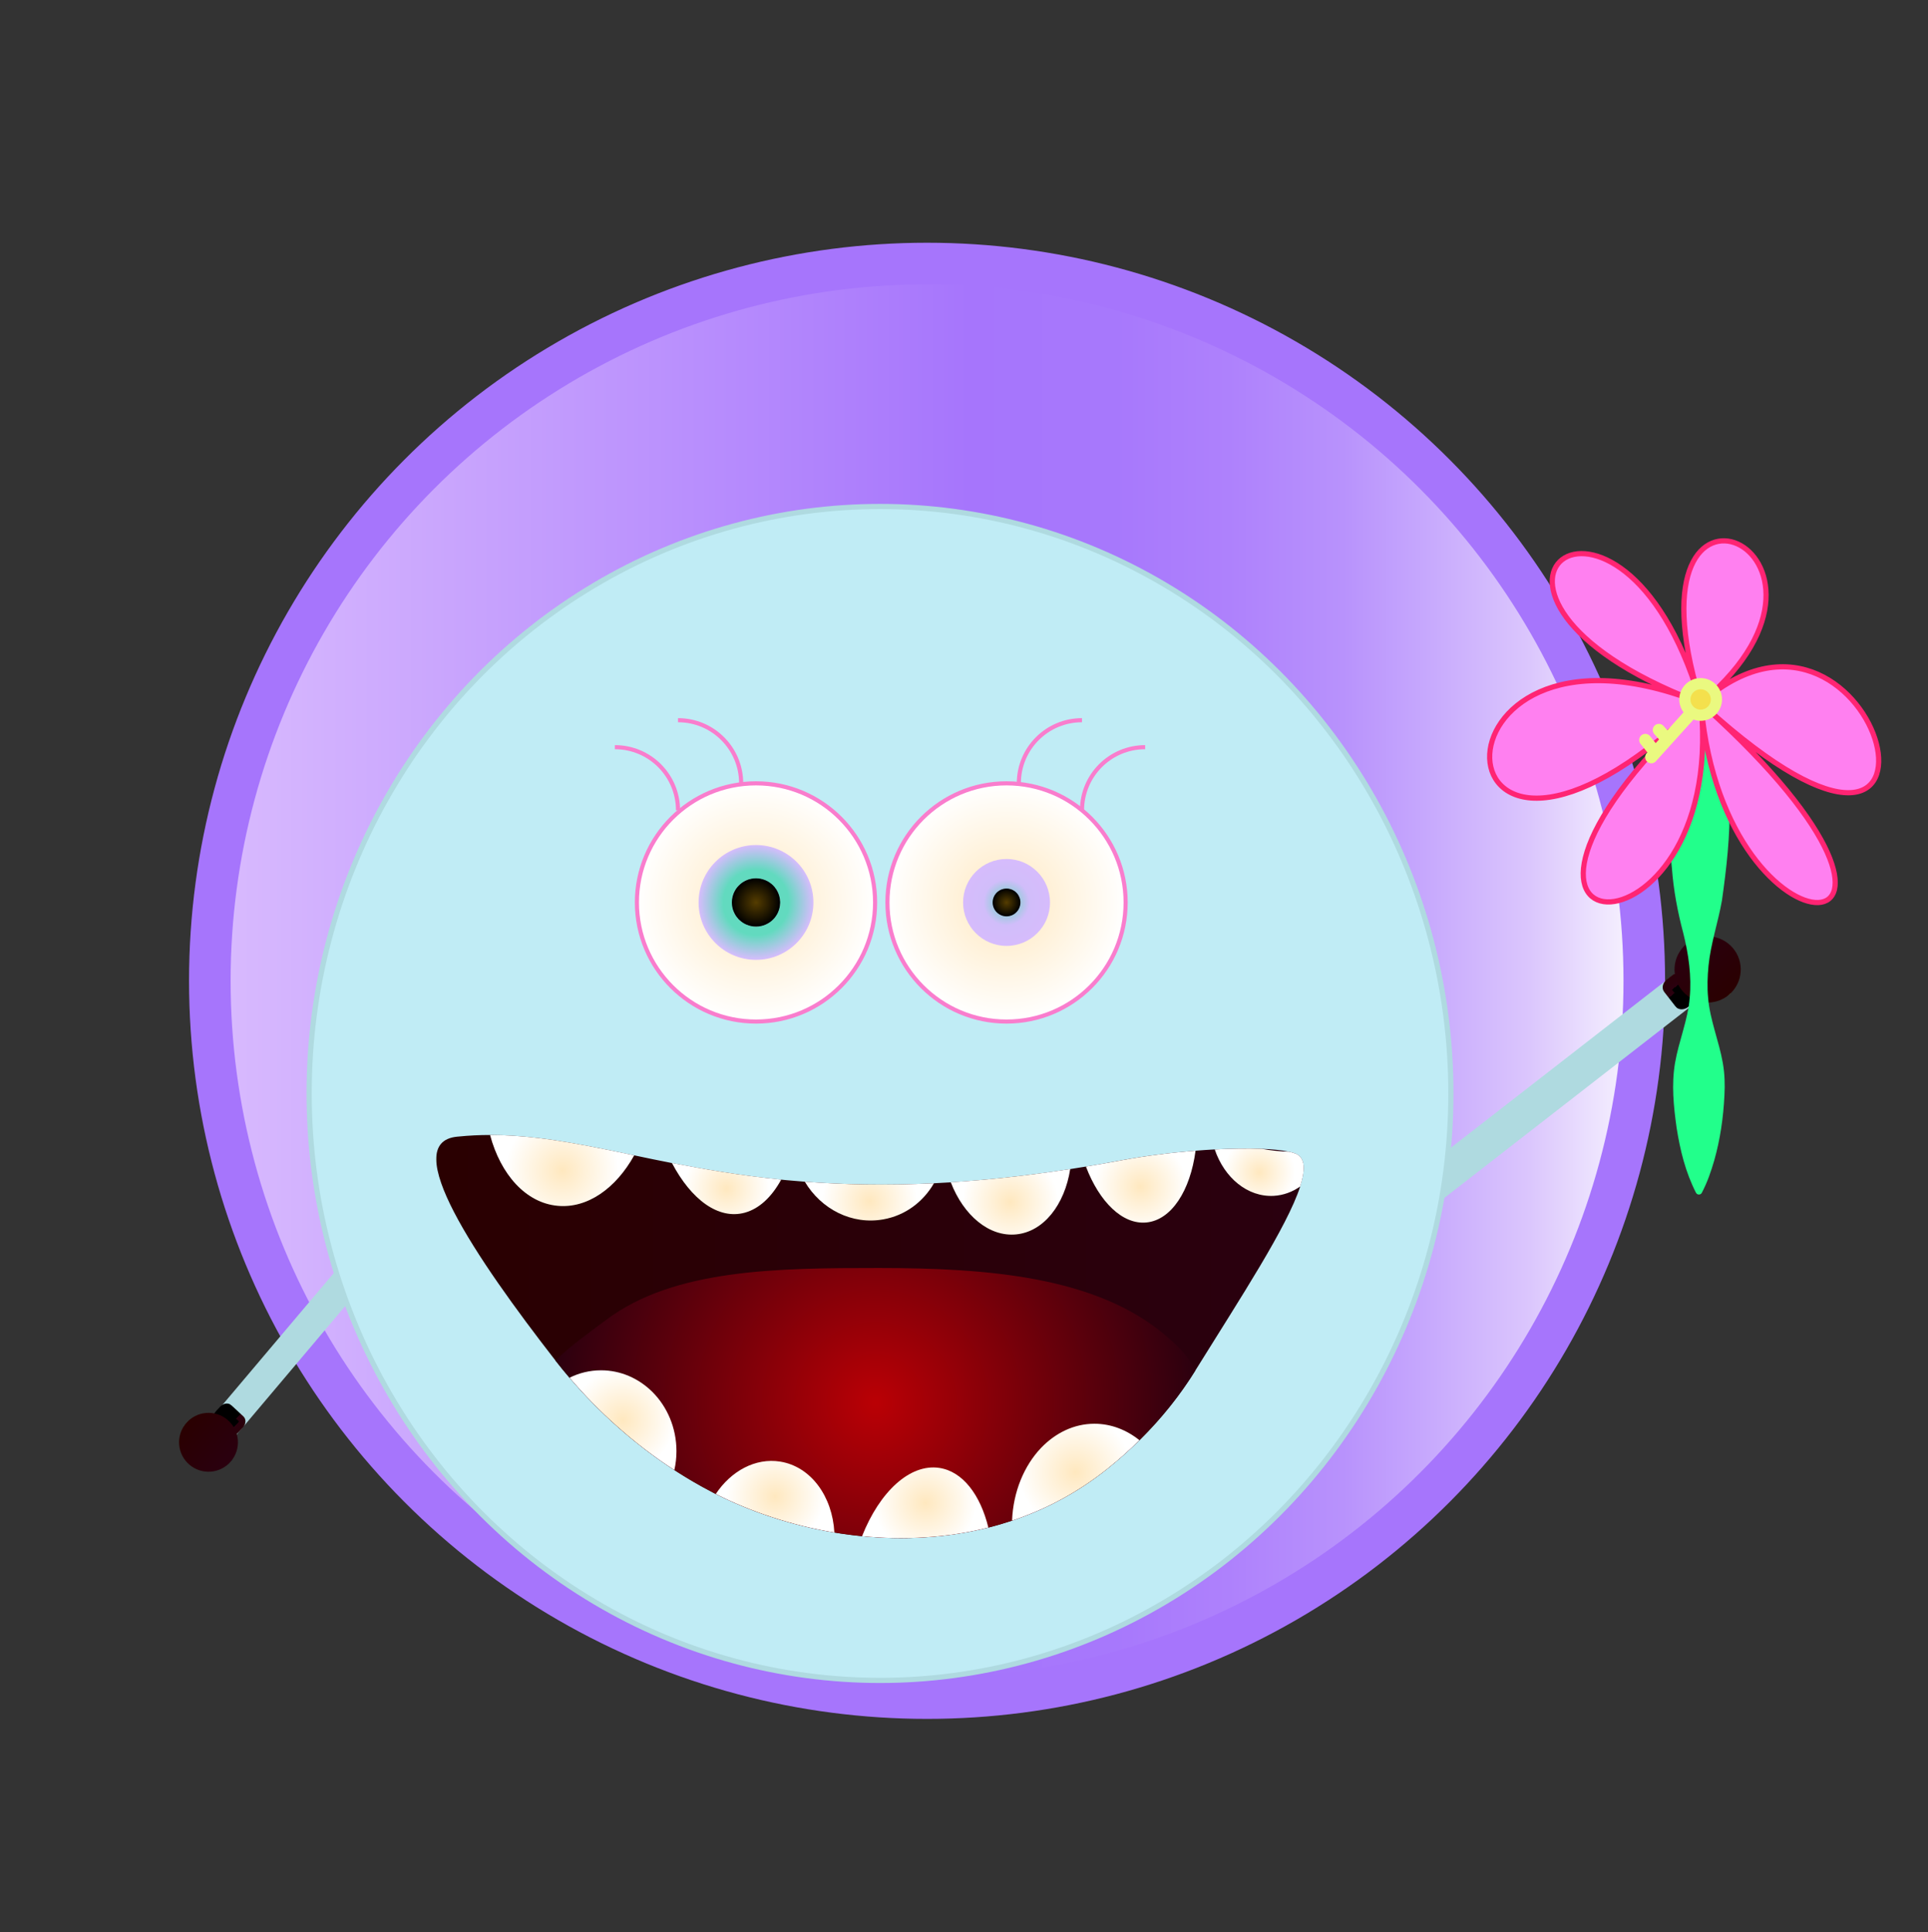 <?xml version="1.0" encoding="UTF-8"?>
<svg id="Layer_9" data-name="Layer 9" xmlns="http://www.w3.org/2000/svg" xmlns:xlink="http://www.w3.org/1999/xlink" viewBox="0 0 568.86 570.1">
  <rect x="0" y="0" width="568.86" height="570.1" fill="#333333" stroke="none"/>
  <defs>
    <style>
      .cls-1 {
        fill: url(#radial-gradient-2);
      }

      .cls-1, .cls-2, .cls-3, .cls-4, .cls-5, .cls-6, .cls-7, .cls-8, .cls-9, .cls-10, .cls-11, .cls-12, .cls-13, .cls-14 {
        stroke-miterlimit: 10;
      }

      .cls-1, .cls-2, .cls-6 {
        stroke: #f97dcd;
        stroke-width: 1.21px;
      }

      .cls-2 {
        fill: url(#radial-gradient);
      }

      .cls-15 {
        fill: url(#radial-gradient-7);
      }

      .cls-16 {
        fill: url(#radial-gradient-6);
      }

      .cls-17 {
        fill: url(#radial-gradient-5);
      }

      .cls-18 {
        fill: url(#radial-gradient-4);
      }

      .cls-19 {
        fill: url(#radial-gradient-9);
      }

      .cls-20 {
        fill: url(#radial-gradient-8);
      }

      .cls-21 {
        fill: url(#radial-gradient-3);
      }

      .cls-3 {
        fill: url(#linear-gradient);
        stroke: #a675fc;
        stroke-width: 12.27px;
      }

      .cls-22 {
        fill: url(#linear-gradient-6);
      }

      .cls-23 {
        fill: #f4e04d;
      }

      .cls-4 {
        fill: url(#linear-gradient-9);
        stroke: url(#linear-gradient-10);
        stroke-width: 1.35px;
      }

      .cls-5, .cls-11 {
        stroke-width: 1.53px;
      }

      .cls-5, .cls-12, .cls-13 {
        fill: #c0ecf5;
        stroke: #afdae0;
      }

      .cls-6, .cls-11, .cls-14 {
        fill: none;
      }

      .cls-7 {
        fill: url(#linear-gradient-2);
        stroke: url(#linear-gradient-3);
        stroke-width: 1.96px;
      }

      .cls-7, .cls-8, .cls-9, .cls-11, .cls-12, .cls-13, .cls-14 {
        stroke-linecap: round;
      }

      .cls-8 {
        fill: #eaf980;
        stroke-width: 1.21px;
      }

      .cls-8, .cls-14 {
        stroke: #eaf980;
      }

      .cls-9 {
        fill: url(#linear-gradient-7);
        stroke: url(#linear-gradient-8);
        stroke-width: 2.21px;
      }

      .cls-24 {
        fill: url(#radial-gradient-16);
      }

      .cls-25 {
        fill: url(#radial-gradient-12);
      }

      .cls-26 {
        fill: url(#radial-gradient-14);
      }

      .cls-27 {
        fill: url(#radial-gradient-13);
      }

      .cls-28 {
        fill: url(#radial-gradient-10);
      }

      .cls-29 {
        fill: url(#radial-gradient-17);
      }

      .cls-30 {
        fill: url(#radial-gradient-11);
      }

      .cls-31 {
        fill: url(#radial-gradient-15);
      }

      .cls-32 {
        fill: #ff80f0;
      }

      .cls-10 {
        fill: url(#linear-gradient-4);
        stroke: url(#linear-gradient-5);
        stroke-width: 1.2px;
      }

      .cls-33 {
        fill: #22ff8b;
      }

      .cls-11 {
        stroke: #ff2473;
      }

      .cls-12 {
        stroke-width: 8.86px;
      }

      .cls-13 {
        stroke-width: 10.52px;
      }

      .cls-14 {
        stroke-width: 3.62px;
      }
    </style>
    <linearGradient id="linear-gradient" x1="61.91" y1="289.37" x2="485.15" y2="289.37" gradientUnits="userSpaceOnUse">
      <stop offset="0" stop-color="#d9bbfe"/>
      <stop offset=".53" stop-color="#a675fc"/>
      <stop offset=".63" stop-color="#a778fc"/>
      <stop offset=".71" stop-color="#ae81fc"/>
      <stop offset=".79" stop-color="#b892fc"/>
      <stop offset=".85" stop-color="#c7a9fd"/>
      <stop offset=".92" stop-color="#dbc6fd"/>
      <stop offset=".98" stop-color="#f2ebfe"/>
      <stop offset="1" stop-color="#fcfaff"/>
      <stop offset="1" stop-color="#000"/>
      <stop offset="1" stop-color="#d6bcfc"/>
      <stop offset="1" stop-color="#550015"/>
    </linearGradient>
    <linearGradient id="linear-gradient-2" x1="2435.8" y1="810.76" x2="2441.85" y2="810.76" gradientTransform="translate(938.32 3724.91) rotate(-137.24) scale(1.18 2.26)" gradientUnits="userSpaceOnUse">
      <stop offset="0" stop-color="#553d00"/>
      <stop offset="0" stop-color="#fff"/>
      <stop offset="0" stop-color="#fff"/>
      <stop offset="0" stop-color="#2a0001"/>
      <stop offset="1" stop-color="#2a000f"/>
      <stop offset="1" stop-color="#000"/>
    </linearGradient>
    <linearGradient id="linear-gradient-3" x1="2434.82" x2="2442.83" xlink:href="#linear-gradient-2"/>
    <linearGradient id="linear-gradient-4" x1="2475.09" y1="1039.69" x2="2491.26" y2="1039.69" gradientTransform="translate(-1166.19 -1970.27) rotate(40.15)" xlink:href="#linear-gradient-2"/>
    <linearGradient id="linear-gradient-5" x1="2474.49" y1="1039.69" x2="2491.86" y2="1039.69" gradientTransform="translate(-1166.19 -1970.27) rotate(40.15)" xlink:href="#linear-gradient-2"/>
    <radialGradient id="radial-gradient" cx="223.06" cy="266.25" fx="223.06" fy="266.25" r="35.14" gradientUnits="userSpaceOnUse">
      <stop offset="0" stop-color="#553d00"/>
      <stop offset="0" stop-color="#fff"/>
      <stop offset="0" stop-color="#fff"/>
      <stop offset="0" stop-color="#ffe8bf"/>
      <stop offset="1" stop-color="#fff"/>
    </radialGradient>
    <radialGradient id="radial-gradient-2" cx="296.98" fx="296.98" r="35.14" xlink:href="#radial-gradient"/>
    <radialGradient id="radial-gradient-3" cx="223.06" cy="266.25" fx="223.06" fy="266.25" r="16.94" gradientUnits="userSpaceOnUse">
      <stop offset=".57" stop-color="#62dabf"/>
      <stop offset="1" stop-color="#d6bcfc"/>
      <stop offset="1" stop-color="#d9bbfe"/>
    </radialGradient>
    <radialGradient id="radial-gradient-4" cx="296.98" cy="266.25" fx="296.98" fy="266.25" r="12.82" gradientUnits="userSpaceOnUse">
      <stop offset="0" stop-color="#62dabf"/>
      <stop offset=".53" stop-color="#d1bdfa"/>
      <stop offset="1" stop-color="#d6bcfc"/>
      <stop offset="1" stop-color="#d9bbfe"/>
    </radialGradient>
    <radialGradient id="radial-gradient-5" cx="223.06" cy="266.25" fx="223.06" fy="266.25" r="7.12" gradientUnits="userSpaceOnUse">
      <stop offset="0" stop-color="#553d00"/>
      <stop offset="1" stop-color="#000"/>
      <stop offset="1" stop-color="#d6bcfc"/>
      <stop offset="1" stop-color="#550015"/>
    </radialGradient>
    <radialGradient id="radial-gradient-6" cx="296.98" fx="296.98" r="4.1" xlink:href="#radial-gradient-5"/>
    <linearGradient id="linear-gradient-6" x1="128.72" y1="394.32" x2="384.68" y2="394.32" gradientTransform="matrix(1,0,0,1,0,0)" xlink:href="#linear-gradient-2"/>
    <radialGradient id="radial-gradient-7" cx="258.31" cy="413.95" fx="258.31" fy="413.95" r="116.9" gradientUnits="userSpaceOnUse">
      <stop offset="0" stop-color="#553d00"/>
      <stop offset="0" stop-color="#fff"/>
      <stop offset="0" stop-color="#fff"/>
      <stop offset="0" stop-color="#c20a0f"/>
      <stop offset="0" stop-color="#bf0005"/>
      <stop offset="0" stop-color="#bf0005"/>
      <stop offset="0" stop-color="#ba0005"/>
      <stop offset=".82" stop-color="#2a000f"/>
    </radialGradient>
    <radialGradient id="radial-gradient-8" cx="214.37" cy="350.66" fx="214.37" fy="350.66" r="12.59" xlink:href="#radial-gradient"/>
    <radialGradient id="radial-gradient-9" cx="256.51" cy="354.36" fx="256.51" fy="354.36" r="14.07" xlink:href="#radial-gradient"/>
    <radialGradient id="radial-gradient-10" cx="298.15" cy="354.58" fx="298.15" fy="354.58" r="14.21" xlink:href="#radial-gradient"/>
    <radialGradient id="radial-gradient-11" cx="317.4" cy="434.35" fx="317.4" fy="434.35" r="16.7" xlink:href="#radial-gradient"/>
    <radialGradient id="radial-gradient-12" cx="272.99" cy="443.37" fx="272.99" fy="443.37" r="15.1" xlink:href="#radial-gradient"/>
    <radialGradient id="radial-gradient-13" cx="228.68" cy="441.58" fx="228.68" fy="441.58" r="14.45" xlink:href="#radial-gradient"/>
    <radialGradient id="radial-gradient-14" cx="183.81" cy="419" fx="183.81" fy="419" r="15.25" xlink:href="#radial-gradient"/>
    <radialGradient id="radial-gradient-15" cx="371.55" cy="345.84" fx="371.55" fy="345.84" r="10.52" xlink:href="#radial-gradient"/>
    <radialGradient id="radial-gradient-16" cx="336.57" cy="350.1" fx="336.57" fy="350.1" r="13.68" xlink:href="#radial-gradient"/>
    <radialGradient id="radial-gradient-17" cx="165.86" cy="345.34" fx="165.86" fy="345.34" r="16.77" xlink:href="#radial-gradient"/>
    <linearGradient id="linear-gradient-7" x1="2389.05" y1="1027.68" x2="2395.86" y2="1027.68" gradientTransform="translate(593.26 -3369.64) rotate(52.08) scale(1.18 2.26)" xlink:href="#linear-gradient-2"/>
    <linearGradient id="linear-gradient-8" x1="2387.95" y1="1027.68" x2="2396.97" y2="1027.68" gradientTransform="translate(593.26 -3369.64) rotate(52.08) scale(1.18 2.26)" xlink:href="#linear-gradient-2"/>
    <linearGradient id="linear-gradient-9" x1="2551.17" y1="552.77" x2="2569.37" y2="552.77" gradientTransform="translate(1747.46 2591.21) rotate(-130.53)" xlink:href="#linear-gradient-2"/>
    <linearGradient id="linear-gradient-10" x1="2550.5" y1="552.77" x2="2570.05" y2="552.77" gradientTransform="translate(1747.46 2591.21) rotate(-130.53)" xlink:href="#linear-gradient-2"/>
  </defs>
  <circle class="cls-3" cx="273.53" cy="289.37" r="211.62"/>
  <line class="cls-12" x1="118.2" y1="359.11" x2="66.5" y2="420.32"/>
  <g>
    <path class="cls-7" d="M67.59,415.31l3.55,3.28c.47.43.37,1.3-.21,1.94l-1.15,1.24c-1.77,1.91-4.35,2.41-5.76,1.1h0c-1.49-1.38-1.18-4.12.68-6.14l.98-1.06c.59-.64,1.45-.8,1.92-.37Z"/>
    <path class="cls-10" d="M67.7,430.74c-2.87,3.41-7.97,3.84-11.39.96-3.42-2.88-3.85-7.98-.97-11.39,2.88-3.42,7.98-3.85,11.39-.97s3.85,7.98.97,11.39Z"/>
  </g>
  <line class="cls-13" x1="499.54" y1="289.74" x2="410.26" y2="359.12"/>
  <ellipse class="cls-5" cx="259.65" cy="322.6" rx="168.44" ry="173.17"/>
  <g>
    <circle class="cls-2" cx="223.06" cy="266.25" r="35.14"/>
    <circle class="cls-1" cx="296.98" cy="266.25" r="35.14"/>
    <circle class="cls-21" cx="223.06" cy="266.25" r="16.94"/>
    <circle class="cls-18" cx="296.98" cy="266.25" r="12.82"/>
    <path class="cls-6" d="M319.25,239.07c0-10.3,8.33-18.63,18.63-18.63"/>
    <path class="cls-6" d="M300.61,231.11c0-10.3,8.33-18.63,18.63-18.63"/>
    <path class="cls-6" d="M200.05,239.07c0-10.3-8.33-18.63-18.63-18.63"/>
    <path class="cls-6" d="M218.68,231.11c0-10.3-8.33-18.63-18.63-18.63"/>
    <circle class="cls-17" cx="223.06" cy="266.25" r="7.12"/>
    <circle class="cls-16" cx="296.98" cy="266.25" r="4.1"/>
  </g>
  <g>
    <path class="cls-22" d="M383.63,350.04c-3.84,11.89-17.56,32.77-30.93,54.29-4.32,6.97-9.76,13.94-16.51,20.59-2.91,2.88-6.06,5.7-9.47,8.43-8.76,7.02-18.28,12.01-28.12,15.3-2.32.77-4.64,1.45-6.98,2.04-12.35,3.11-25.04,3.74-37.27,2.54-2.75-.27-5.48-.63-8.17-1.08-12.75-2.13-24.75-6.18-34.99-11.37-.25-.12-.5-.26-.74-.38-3.98-2.06-7.81-4.3-11.48-6.68-12.13-7.87-22.49-17.34-30.93-27.24-1.43-1.68-2.81-3.35-4.12-5.04-23.68-30.44-46.44-64.3-29.09-66.08.16-.01.3-.04.46-.04,3.13-.32,6.23-.46,9.29-.46,4.64,0,9.23.32,13.85.86.05.01.09.01.12.01,6.85.8,13.77,2.1,21.08,3.58.89.18,1.78.36,2.68.55,1.59.33,3.19.66,4.81,1,3.56.75,7.21,1.52,11.06,2.26h.11c9.69,1.89,20.25,3.7,32.2,4.91.57.06,1.14.11,1.72.17h.01c1.71.16,3.45.3,5.22.44,11.36.86,23.94,1.15,38.11.46,1.63-.07,3.27-.17,4.94-.28h.01c10.8-.68,22.49-1.93,35.24-3.9,1.53-.23,3.06-.47,4.62-.74h.01c3.34-.55,6.75-1.14,10.24-1.8,7.2-1.35,14.89-2.31,22.12-2.88,1.93-.16,3.81-.28,5.66-.38,5.16-.28,9.92-.33,13.89-.18,3.24.13,5.98.41,7.95.84t.02,0s.01.01.02,0c.83.17,1.52.38,2.06.61,2.73,1.17,2.89,4.59,1.26,9.66Z"/>
    <path class="cls-15" d="M352.7,404.32c-6.19,9.98-14.68,19.97-25.98,29.01-35.94,28.82-84.7,23.35-116.28,7.06-19.37-10.01-35.06-24.23-46.53-38.96,4.4-4.42,10.03-8.34,15.07-12.12,20.02-15,50.64-15.21,80.33-15.21,32.2,0,64.2,2.54,84.58,19.89,4.57,3.87,7.01,6.7,8.81,10.32Z"/>
    <path class="cls-20" d="M230.5,348.02c-2.79,5.08-6.45,8.57-10.72,9.75-7.81,2.15-15.82-3.83-21.53-14.66h.06c9.69,1.89,20.25,3.7,32.2,4.91Z"/>
    <path class="cls-19" d="M275.57,349.09c-3.16,5.47-8.43,9.49-14.89,10.65-9.29,1.7-18.4-2.98-23.22-11.11,11.36.86,23.94,1.15,38.11.46Z"/>
    <path class="cls-28" d="M315.77,344.91c-1.64,10.51-7.82,18.46-15.91,19.27-8.02.81-15.57-5.61-19.33-15.38,10.8-.68,22.49-1.93,35.24-3.9Z"/>
    <path class="cls-30" d="M336.2,424.91c-2.91,2.88-6.06,5.7-9.47,8.43-8.76,7.02-18.28,12.01-28.12,15.3.34-8.6,3.59-16.24,8.55-21.46,4.28-4.45,9.76-7.13,15.74-7.13,4.92,0,9.47,1.79,13.3,4.86Z"/>
    <path class="cls-25" d="M291.62,450.68c-12.35,3.11-25.04,3.74-37.27,2.54,5.17-13.08,14.11-21.47,22.83-20.14,6.87,1.06,12.06,7.89,14.44,17.6Z"/>
    <path class="cls-27" d="M246.18,452.14c-12.75-2.13-24.75-6.18-34.99-11.37,4.53-6.8,11.72-10.72,19.02-9.55,9.05,1.46,15.4,10.26,15.97,20.91Z"/>
    <path class="cls-26" d="M199.59,428.14c0,1.93-.22,3.79-.62,5.57-12.13-7.87-22.49-17.34-30.93-27.24,2.83-1.41,5.99-2.19,9.3-2.19,5.84,0,11.15,2.42,15.13,6.36,4.37,4.35,7.12,10.59,7.12,17.49Z"/>
    <path class="cls-31" d="M383.63,350.04c-2.31,1.62-4.97,2.61-7.83,2.77-7.7.41-14.55-5.32-17.39-13.69,5.16-.28,9.92-.33,13.89-.18,2.76.51,5.42.79,7.95.84t.02,0s.01.01.02,0c.83.17,1.52.38,2.06.61,2.73,1.17,2.89,4.59,1.26,9.66Z"/>
    <path class="cls-24" d="M352.75,339.49c-1.55,11.76-7.09,20.43-14.46,21.17-7.08.72-13.92-6.07-17.89-16.49,3.34-.55,6.75-1.14,10.24-1.8,7.2-1.35,14.89-2.31,22.12-2.88Z"/>
    <path class="cls-29" d="M187.13,340.85c-5.4,9.74-13.81,15.73-22.6,14.9-9.39-.86-16.82-9.24-19.94-20.9,4.64,0,9.23.32,13.85.86.05.01.09.01.12.01,6.85.8,13.77,2.1,21.08,3.58.89.18,1.78.36,2.68.55,1.59.33,3.19.66,4.81,1Z"/>
  </g>
  <g>
    <path class="cls-9" d="M495.23,296.25l-3.34-4.29c-.44-.57-.18-1.51.59-2.11l1.5-1.17c2.31-1.8,5.27-1.88,6.6-.17h0c1.4,1.8.56,4.8-1.88,6.7l-1.28,1c-.77.6-1.75.62-2.19.06Z"/>
    <path class="cls-4" d="M497.93,279.1c3.81-3.26,9.55-2.81,12.82,1.01,3.27,3.82,2.82,9.56-.99,12.82-3.82,3.27-9.56,2.82-12.83-1-3.27-3.82-2.82-9.56,1-12.83Z"/>
  </g>
  <path class="cls-33" d="M500.41,351.92c-3.13-6.16-4.67-12.54-5.72-19.16-.89-6.37-1.55-12.77-.47-19.16,1.1-6.39,3.82-12.78,4.33-19.16.6-6.47-.33-12.85-1.9-19.16-1.67-6.28-2.88-12.7-3.35-19.16-.64-6.39-1.32-12.78-1.04-19.16.74-13.09,2.89-26.17,8.17-38.33.3-.7,1.39-.71,1.69,0,2.81,6.22,4.49,12.61,5.82,19.16,1.24,6.34,2.08,12.73,2.35,19.16.23,9.59-.88,19.22-2.23,28.75-1.13,6.38-3.31,12.73-3.95,19.16-.31,3.19-.43,6.39-.12,9.58.51,6.39,3.22,12.78,4.33,19.16.57,3.19.65,6.39.48,9.58-.32,6.47-1.22,12.86-3,19.16-.93,3.19-2,6.39-3.68,9.58-.33.66-1.36.68-1.69,0h0Z"/>
  <g>
    <path class="cls-32" d="M503.14,208.59c83.32,75.38,5.96,78.43-1.18.05,7.14,78.38-80.84,74.84-1.34-.05-79.5,74.89-83.37-33.83-.06-1.66-83.32-32.17-22.7-79.1.92-.71-23.63-78.38,53.08-43.79,1.17.53,51.92-44.31,83.8,77.23.49,1.85Z"/>
    <path class="cls-11" d="M503.14,208.59c83.32,75.38,5.96,78.43-1.18.05,7.14,78.38-80.84,74.84-1.34-.05-79.5,74.89-83.37-33.83-.06-1.66-83.32-32.17-22.7-79.1.92-.71-23.63-78.38,53.08-43.79,1.17.53,51.92-44.31,83.8,77.23.49,1.85Z"/>
  </g>
  <g>
    <circle class="cls-8" cx="501.78" cy="206.36" r="5.7"/>
    <line class="cls-14" x1="498.74" y1="210.63" x2="487.22" y2="223.39"/>
    <line class="cls-14" x1="487.81" y1="221.27" x2="485.45" y2="218.32"/>
    <line class="cls-14" x1="491.46" y1="217.61" x2="489.46" y2="215.37"/>
    <circle class="cls-23" cx="501.78" cy="206.36" r="3.01"/>
  </g>
</svg>